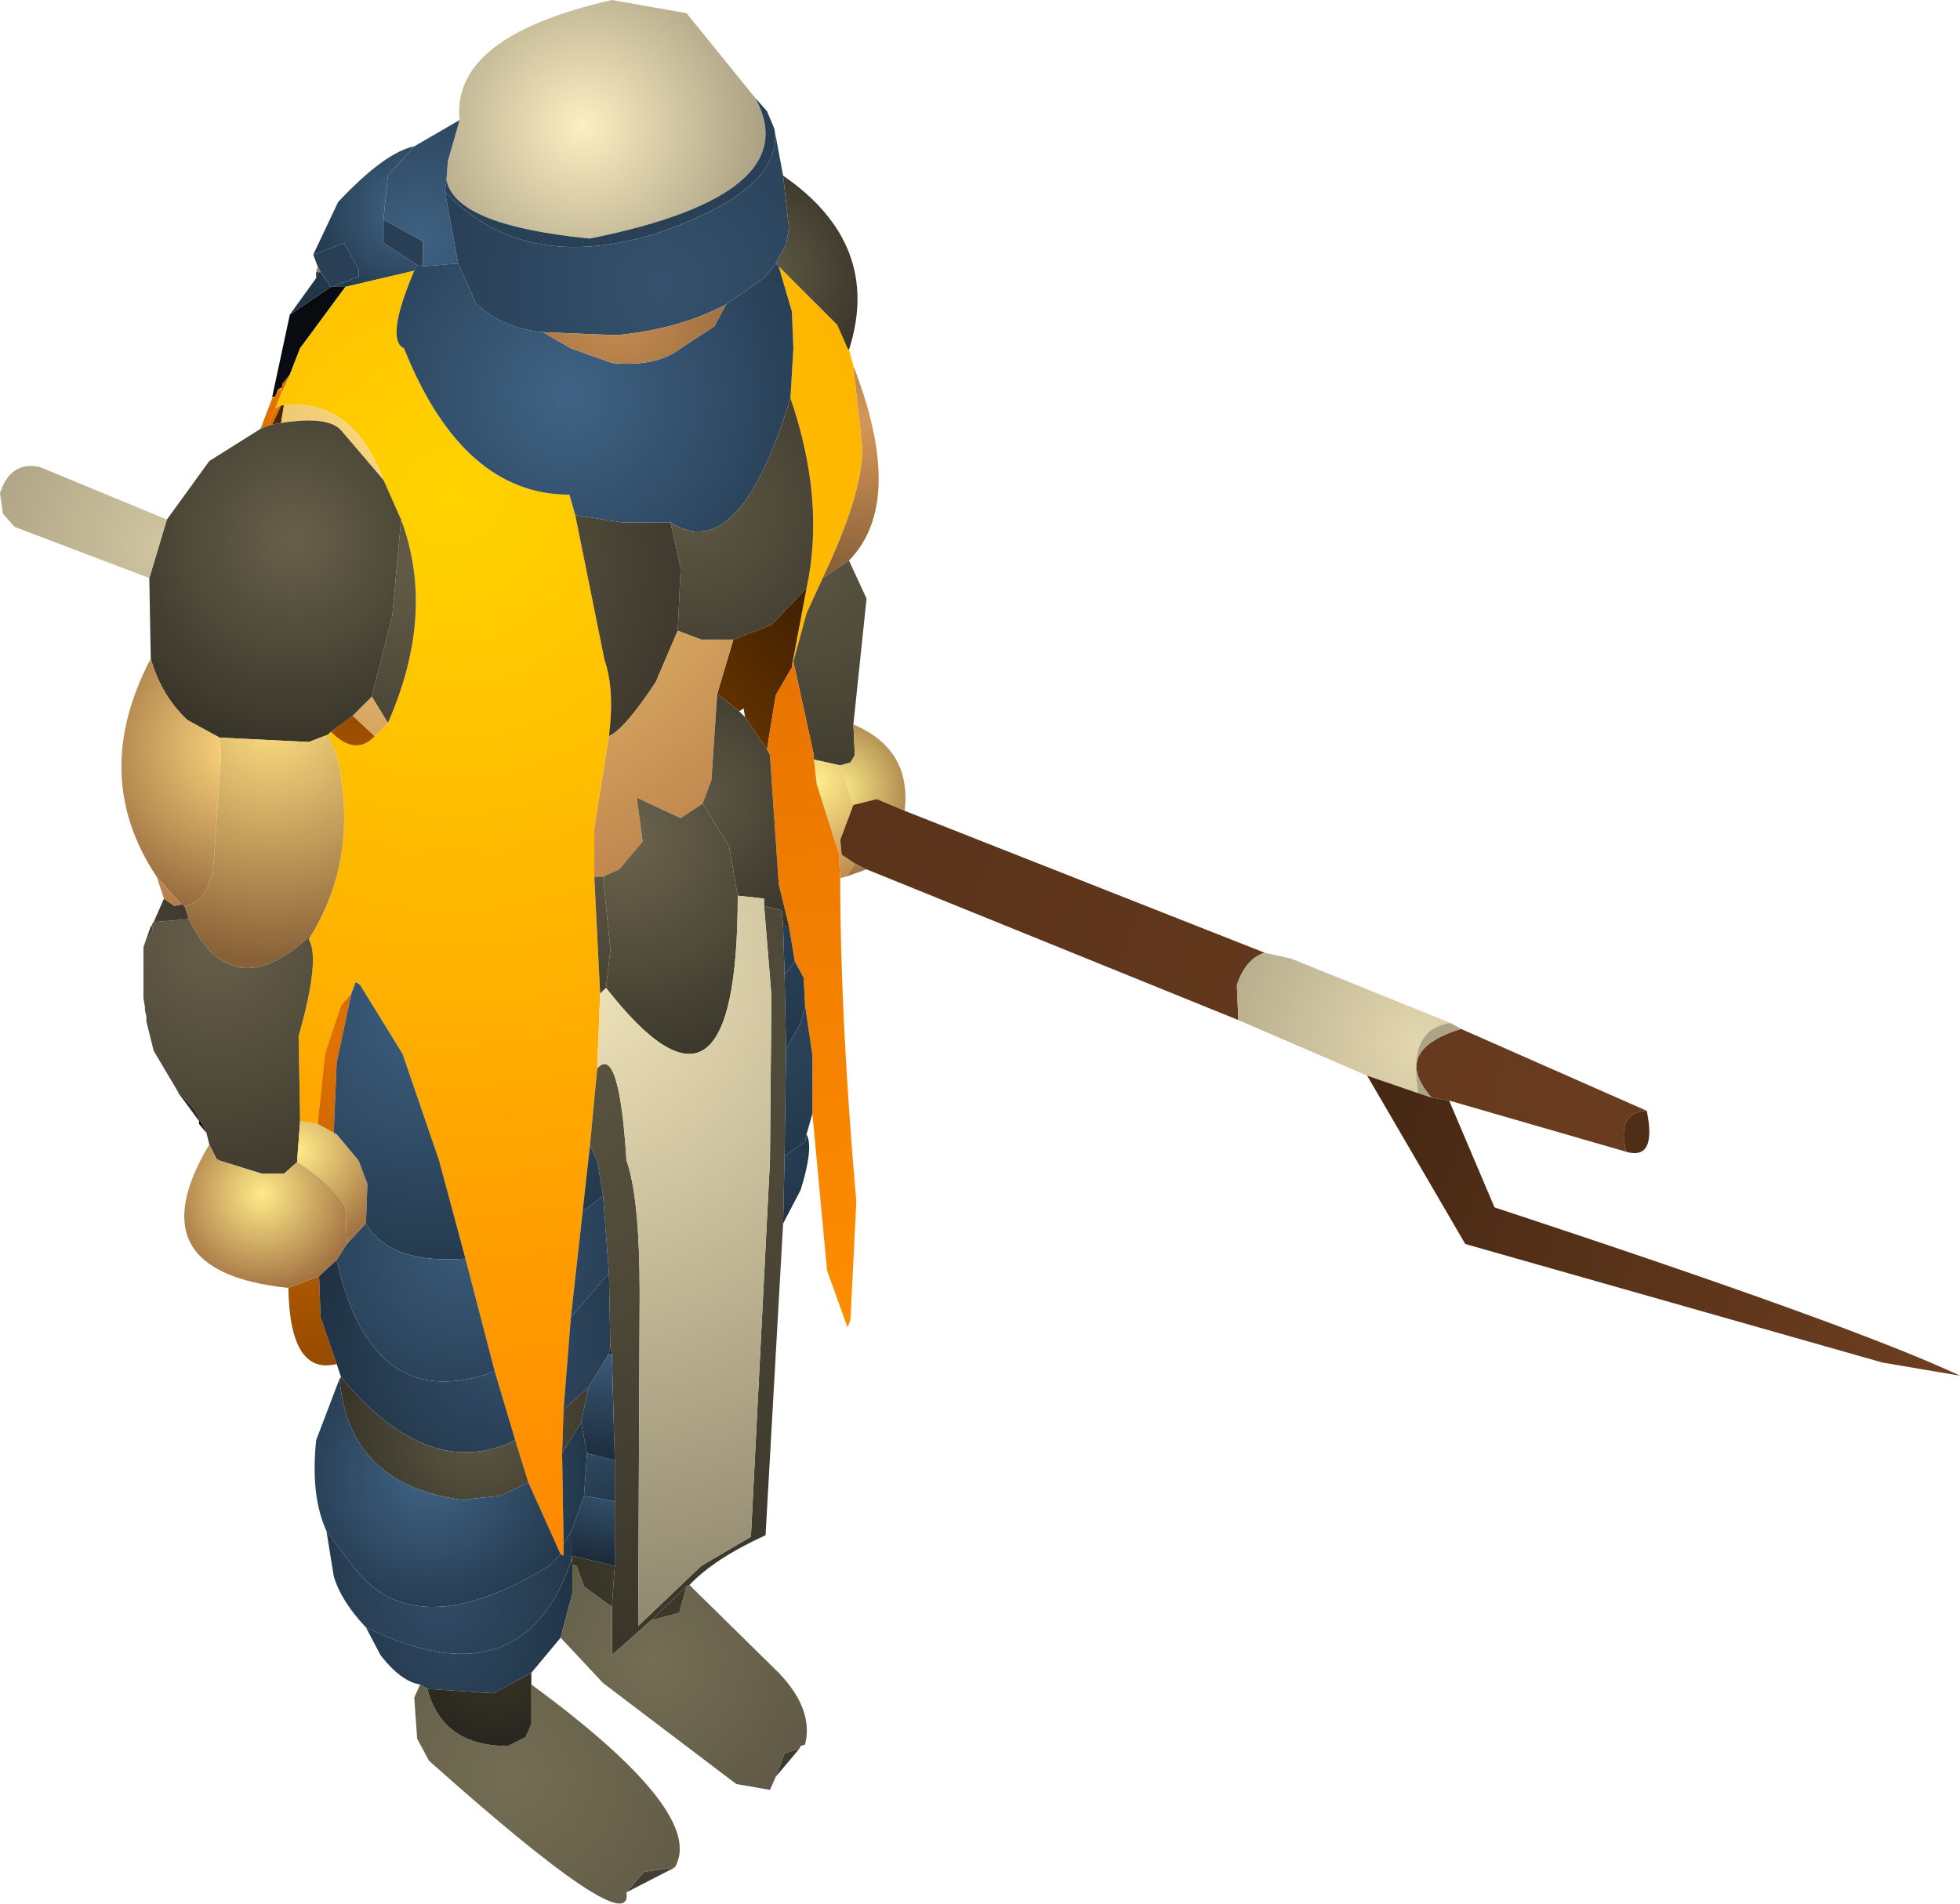 <?xml version="1.0" encoding="UTF-8" standalone="no"?>
<svg xmlns:ffdec="https://www.free-decompiler.com/flash" xmlns:xlink="http://www.w3.org/1999/xlink" ffdec:objectType="shape" height="65.05px" width="66.95px" xmlns="http://www.w3.org/2000/svg">
  <g transform="matrix(1.0, 0.0, 0.0, 1.0, 19.35, 56.55)">
    <path d="M-4.1 -50.4 L-4.05 -51.05 -3.65 -52.45 Q-3.95 -55.3 1.55 -56.55 L4.1 -56.1 6.45 -53.2 Q8.25 -49.9 0.8 -48.4 -3.8 -48.85 -4.1 -50.4" fill="url(#gradient0)" fill-rule="evenodd" stroke="none"/>
    <path d="M-6.25 -49.05 L-6.1 -50.55 -5.2 -51.55 -3.65 -52.45 -4.05 -51.05 -4.1 -50.4 -4.15 -50.0 -3.7 -47.55 -4.9 -47.45 -4.9 -48.3 -6.25 -49.05" fill="url(#gradient1)" fill-rule="evenodd" stroke="none"/>
    <path d="M-5.2 -51.55 L-6.1 -50.55 -6.25 -49.05 -6.25 -48.25 -5.1 -47.5 -5.2 -47.3 -7.55 -46.75 -8.0 -46.75 -7.1 -47.1 -7.1 -47.35 -7.6 -48.25 -8.65 -47.85 -7.8 -49.65 Q-6.2 -51.35 -5.2 -51.55" fill="url(#gradient2)" fill-rule="evenodd" stroke="none"/>
    <path d="M-8.65 -47.85 L-7.6 -48.25 -7.1 -47.35 -7.1 -47.1 -8.0 -46.75 -8.05 -46.75 -8.4 -47.25 -8.5 -47.45 -8.65 -47.85" fill="url(#gradient3)" fill-rule="evenodd" stroke="none"/>
    <path d="M-8.0 -46.75 L-7.55 -46.75 -9.1 -44.65 -9.45 -43.75 -9.65 -43.5 -9.7 -43.45 -9.7 -43.35 -9.75 -43.3 -9.85 -43.25 -9.95 -43.0 -10.05 -43.0 -9.45 -45.8 -8.05 -46.75 -8.0 -46.75 M-8.9 -24.45 L-8.8 -24.5 -8.8 -24.45 -8.9 -24.45" fill="url(#gradient4)" fill-rule="evenodd" stroke="none"/>
    <path d="M-7.55 -46.75 L-5.2 -47.3 Q-6.2 -44.95 -5.55 -44.65 -3.55 -39.65 0.1 -39.65 L0.3 -38.95 1.3 -34.0 Q1.65 -33.0 1.45 -31.4 L0.95 -28.25 0.95 -26.6 1.15 -22.6 1.05 -20.05 0.8 -17.4 0.55 -15.15 0.15 -11.55 -0.1 -8.4 -0.15 -6.9 -0.1 -3.8 -0.1 -3.4 -0.2 -3.45 -1.3 -5.9 -1.75 -7.35 -2.45 -9.7 -3.45 -13.55 -4.35 -16.9 -5.6 -20.55 -7.05 -22.9 -7.2 -23.0 -7.35 -22.6 -7.7 -22.2 -8.25 -20.55 -8.5 -18.15 -9.1 -18.25 -9.15 -21.15 Q-8.4 -23.8 -8.8 -24.45 L-8.75 -24.55 Q-7.05 -27.3 -7.85 -30.75 L-8.15 -31.45 -8.05 -31.55 Q-7.2 -30.7 -6.55 -31.4 L-6.1 -31.85 Q-4.45 -35.6 -5.65 -38.8 L-6.25 -40.15 Q-7.3 -42.95 -9.65 -42.7 L-9.75 -42.7 -9.95 -42.6 -9.75 -43.1 -9.45 -43.75 -9.1 -44.65 -7.55 -46.75 M7.25 -47.45 L9.25 -45.45 9.6 -44.65 9.65 -44.6 9.8 -44.05 10.1 -41.3 Q10.15 -39.75 8.75 -36.8 L8.2 -35.6 7.75 -33.95 7.7 -33.8 8.2 -36.45 Q8.85 -39.45 7.65 -42.95 L7.75 -44.65 7.7 -45.9 7.25 -47.45" fill="url(#gradient5)" fill-rule="evenodd" stroke="none"/>
    <path d="M-4.9 -47.45 L-3.7 -47.55 -3.1 -46.2 Q-2.25 -45.35 -0.8 -45.2 L0.15 -44.65 1.55 -44.15 Q3.05 -44.0 3.9 -44.65 L5.05 -45.4 5.45 -46.15 6.75 -47.05 7.15 -47.55 7.25 -47.45 7.7 -45.9 7.75 -44.65 7.65 -42.95 Q5.9 -37.2 3.55 -38.7 L1.9 -38.7 0.3 -38.95 0.1 -39.65 Q-3.55 -39.65 -5.55 -44.65 -6.2 -44.95 -5.2 -47.3 L-5.1 -47.5 -4.9 -47.45" fill="url(#gradient6)" fill-rule="evenodd" stroke="none"/>
    <path d="M-6.25 -49.05 L-4.9 -48.3 -4.9 -47.45 -5.1 -47.5 -6.25 -48.25 -6.25 -49.05" fill="url(#gradient7)" fill-rule="evenodd" stroke="none"/>
    <path d="M-4.15 -50.0 L-4.1 -50.4 Q-3.8 -48.85 0.8 -48.4 8.25 -49.9 6.45 -53.2 L6.85 -52.75 7.1 -52.15 Q7.45 -50.05 3.0 -48.55 -1.5 -47.2 -4.15 -50.0" fill="url(#gradient8)" fill-rule="evenodd" stroke="none"/>
    <path d="M-3.7 -47.55 L-4.15 -50.0 Q-1.5 -47.2 3.0 -48.55 7.45 -50.05 7.1 -52.15 L7.4 -50.55 7.6 -48.75 7.5 -48.2 7.15 -47.55 6.75 -47.05 5.45 -46.15 Q3.85 -45.3 1.7 -45.1 L-0.8 -45.2 Q-2.25 -45.35 -3.1 -46.2 L-3.7 -47.55" fill="url(#gradient9)" fill-rule="evenodd" stroke="none"/>
    <path d="M7.15 -47.55 L7.5 -48.2 7.6 -48.75 7.4 -50.55 Q10.8 -48.2 9.65 -44.6 L9.6 -44.65 9.25 -45.45 7.25 -47.45 7.15 -47.55" fill="url(#gradient10)" fill-rule="evenodd" stroke="none"/>
    <path d="M5.45 -46.15 L5.05 -45.4 3.9 -44.65 Q3.05 -44.0 1.55 -44.15 L0.15 -44.65 -0.8 -45.2 1.7 -45.1 Q3.85 -45.3 5.45 -46.15" fill="url(#gradient11)" fill-rule="evenodd" stroke="none"/>
    <path d="M-8.55 -47.25 L-8.5 -47.45 -8.4 -47.25 -8.45 -47.25 -8.55 -47.25" fill="url(#gradient12)" fill-rule="evenodd" stroke="none"/>
    <path d="M-8.55 -47.05 L-8.55 -47.25 -8.45 -47.25 -8.55 -47.05" fill="url(#gradient13)" fill-rule="evenodd" stroke="none"/>
    <path d="M-9.45 -45.8 L-8.55 -47.05 -8.45 -47.25 -8.4 -47.25 -8.05 -46.75 -9.45 -45.8" fill="url(#gradient14)" fill-rule="evenodd" stroke="none"/>
    <path d="M8.2 -36.45 L7.0 -35.2 5.7 -34.7 4.6 -34.7 3.8 -35.0 3.9 -37.15 3.55 -38.7 Q5.9 -37.2 7.65 -42.95 8.85 -39.45 8.2 -36.45" fill="url(#gradient15)" fill-rule="evenodd" stroke="none"/>
    <path d="M3.55 -38.7 L3.9 -37.15 3.8 -35.0 3.05 -33.25 Q2.0 -31.65 1.45 -31.4 1.65 -33.0 1.3 -34.0 L0.3 -38.95 1.9 -38.7 3.55 -38.7 M-5.65 -38.8 Q-4.45 -35.6 -6.1 -31.85 L-6.65 -32.75 -5.95 -35.5 -5.65 -38.8" fill="url(#gradient16)" fill-rule="evenodd" stroke="none"/>
    <path d="M-9.45 -43.75 L-9.75 -43.1 -9.75 -43.25 -9.75 -43.3 -9.7 -43.35 -9.7 -43.45 -9.65 -43.5 -9.45 -43.75 M-9.95 -42.6 L-9.75 -42.7 -10.05 -42.05 -10.2 -42.0 -9.95 -42.6" fill="url(#gradient17)" fill-rule="evenodd" stroke="none"/>
    <path d="M-10.05 -42.95 L-10.05 -43.0 -9.95 -43.0 -9.95 -42.95 -10.05 -42.95 M-9.75 -43.3 L-9.75 -43.25 -9.85 -43.25 -9.75 -43.3" fill="url(#gradient18)" fill-rule="evenodd" stroke="none"/>
    <path d="M-10.45 -41.9 L-10.05 -42.95 -9.95 -42.95 -9.95 -43.0 -9.85 -43.25 -9.75 -43.25 -9.75 -43.1 -9.95 -42.6 -10.2 -42.0 -10.45 -41.9" fill="url(#gradient19)" fill-rule="evenodd" stroke="none"/>
    <path d="M9.8 -44.05 Q11.6 -39.4 9.65 -37.4 L8.75 -36.8 Q10.15 -39.75 10.1 -41.3 L9.8 -44.05" fill="url(#gradient20)" fill-rule="evenodd" stroke="none"/>
    <path d="M9.65 -37.4 L10.25 -36.1 9.8 -31.8 9.85 -30.75 9.7 -30.5 9.35 -30.4 8.45 -30.6 8.45 -30.75 7.75 -33.95 8.2 -35.6 8.75 -36.8 9.65 -37.4" fill="url(#gradient21)" fill-rule="evenodd" stroke="none"/>
    <path d="M-7.85 -9.95 Q-9.45 -9.55 -9.5 -12.55 L-8.45 -12.95 -8.4 -11.55 -7.85 -9.95 M5.7 -34.7 L7.0 -35.2 8.2 -36.45 7.7 -33.8 7.7 -33.75 7.15 -32.8 6.85 -30.95 6.1 -32.05 6.05 -32.35 5.9 -32.25 5.15 -32.85 5.7 -34.7 M-9.75 -42.7 L-9.65 -42.7 -9.75 -42.1 -10.05 -42.05 -9.75 -42.7 M-6.55 -31.4 Q-7.2 -30.7 -8.05 -31.55 L-7.3 -32.1 -6.55 -31.4 M-8.75 -24.55 L-8.8 -24.45 -8.8 -24.5 -8.75 -24.55 M-8.5 -18.15 L-8.25 -20.55 -7.7 -22.2 -7.35 -22.6 -7.85 -20.25 -7.95 -17.85 -8.5 -18.15" fill="url(#gradient22)" fill-rule="evenodd" stroke="none"/>
    <path d="M3.8 -35.0 L4.6 -34.7 5.7 -34.7 5.15 -32.85 4.95 -29.9 4.65 -29.1 3.9 -28.6 2.4 -29.3 2.6 -27.8 1.8 -26.85 1.25 -26.6 0.95 -26.6 0.95 -28.25 1.45 -31.4 Q2.0 -31.65 3.05 -33.25 L3.8 -35.0 M-9.65 -42.7 Q-7.3 -42.95 -6.25 -40.15 L-7.7 -41.85 Q-8.15 -42.35 -9.75 -42.1 L-9.65 -42.7 M-6.1 -31.85 L-6.55 -31.4 -7.3 -32.1 -6.65 -32.75 -6.1 -31.85" fill="url(#gradient23)" fill-rule="evenodd" stroke="none"/>
    <path d="M-14.2 -34.05 L-14.25 -36.8 -13.65 -38.8 -12.2 -40.8 -10.45 -41.9 -10.2 -42.0 -10.05 -42.05 -9.75 -42.1 Q-8.15 -42.35 -7.7 -41.85 L-6.25 -40.15 -5.65 -38.8 -5.95 -35.5 -6.65 -32.75 -7.3 -32.1 -8.05 -31.55 -8.15 -31.45 -8.8 -31.2 -11.85 -31.35 -12.95 -31.95 Q-13.85 -32.8 -14.2 -34.05" fill="url(#gradient24)" fill-rule="evenodd" stroke="none"/>
    <path d="M-14.25 -36.8 L-18.85 -38.55 -19.25 -39.0 -19.35 -39.7 Q-19.0 -40.8 -18.0 -40.6 L-13.65 -38.8 -14.25 -36.8" fill="url(#gradient25)" fill-rule="evenodd" stroke="none"/>
    <path d="M-8.15 -31.45 L-7.85 -30.75 Q-7.05 -27.3 -8.75 -24.55 L-8.8 -24.5 -8.9 -24.45 Q-11.45 -22.2 -12.9 -25.15 L-13.05 -25.6 Q-12.2 -25.75 -12.05 -27.05 L-11.8 -30.75 -11.85 -31.35 -8.8 -31.2 -8.15 -31.45" fill="url(#gradient26)" fill-rule="evenodd" stroke="none"/>
    <path d="M-14.0 -26.6 Q-16.3 -30.05 -14.2 -34.05 -13.85 -32.8 -12.95 -31.95 L-11.85 -31.35 -11.8 -30.75 -12.05 -27.05 Q-12.2 -25.75 -13.05 -25.6 L-13.15 -25.65 -14.0 -26.6" fill="url(#gradient27)" fill-rule="evenodd" stroke="none"/>
    <path d="M9.8 -31.8 Q11.8 -30.95 11.55 -28.85 L10.6 -29.25 9.8 -29.05 9.35 -30.4 9.7 -30.5 9.85 -30.75 9.8 -31.8 M10.25 -26.85 L9.55 -26.6 9.85 -27.05 10.25 -26.85" fill="url(#gradient28)" fill-rule="evenodd" stroke="none"/>
    <path d="M9.55 -26.6 L9.35 -26.55 9.3 -27.4 8.55 -29.75 8.45 -30.6 9.35 -30.4 9.8 -29.05 9.35 -27.85 9.4 -27.35 9.85 -27.05 9.55 -26.6" fill="url(#gradient29)" fill-rule="evenodd" stroke="none"/>
    <path d="M9.35 -26.55 Q9.35 -21.8 9.9 -15.5 L9.7 -11.45 9.6 -11.2 8.9 -13.15 8.4 -18.5 8.4 -20.5 8.15 -22.2 8.1 -23.15 7.8 -23.7 7.6 -24.9 7.25 -26.35 6.95 -30.75 6.85 -30.95 7.15 -32.8 7.7 -33.75 7.7 -33.8 7.75 -33.95 8.45 -30.75 8.45 -30.6 8.55 -29.75 9.3 -27.4 9.35 -26.55" fill="url(#gradient30)" fill-rule="evenodd" stroke="none"/>
    <path d="M5.15 -32.85 L5.9 -32.25 6.1 -32.05 6.85 -30.95 6.95 -30.75 7.25 -26.35 7.6 -24.9 7.4 -24.9 7.35 -25.45 6.75 -25.6 6.75 -25.85 5.85 -25.95 5.55 -27.65 4.65 -29.1 4.95 -29.9 5.15 -32.85" fill="url(#gradient31)" fill-rule="evenodd" stroke="none"/>
    <path d="M4.65 -29.1 L5.55 -27.65 5.85 -25.95 Q5.85 -17.05 1.35 -22.8 L1.5 -24.1 1.25 -26.6 1.8 -26.85 2.6 -27.8 2.4 -29.3 3.9 -28.6 4.65 -29.1" fill="url(#gradient32)" fill-rule="evenodd" stroke="none"/>
    <path d="M1.15 -22.6 L0.95 -26.6 1.25 -26.6 1.5 -24.1 1.35 -22.8 1.15 -22.6" fill="url(#gradient33)" fill-rule="evenodd" stroke="none"/>
    <path d="M-12.2 -17.45 L-12.3 -17.85 -12.5 -18.25 -12.7 -18.65 -13.3 -19.3 -14.1 -20.65 -14.35 -21.65 -14.35 -21.8 -14.35 -22.05 -14.4 -22.05 -14.4 -22.15 -14.45 -22.45 -14.45 -24.2 -14.15 -24.75 -14.15 -24.9 -14.15 -24.95 -14.15 -25.0 -14.1 -25.05 -12.9 -25.15 Q-11.45 -22.2 -8.9 -24.45 L-8.8 -24.45 Q-8.4 -23.8 -9.15 -21.15 L-9.1 -18.25 -9.2 -16.9 -9.2 -16.85 -9.65 -16.45 -10.4 -16.45 -11.85 -16.9 -11.95 -16.95 -12.0 -17.05 -12.2 -17.45" fill="url(#gradient34)" fill-rule="evenodd" stroke="none"/>
    <path d="M-14.35 -21.8 L-14.4 -22.05 -14.35 -22.05 -14.35 -21.8 M-14.45 -24.2 L-14.2 -24.9 -14.15 -24.9 -14.15 -24.75 -14.45 -24.2 M-14.1 -25.05 L-13.75 -25.85 -13.4 -25.6 -13.15 -25.65 -13.05 -25.6 -12.9 -25.15 -14.1 -25.05" fill="url(#gradient35)" fill-rule="evenodd" stroke="none"/>
    <path d="M-13.75 -25.85 L-14.0 -26.6 -13.15 -25.65 -13.4 -25.6 -13.75 -25.85" fill="url(#gradient36)" fill-rule="evenodd" stroke="none"/>
    <path d="M7.4 -24.9 L7.6 -24.9 7.8 -23.7 7.45 -23.25 7.4 -24.9" fill="url(#gradient37)" fill-rule="evenodd" stroke="none"/>
    <path d="M7.4 -14.75 L6.8 -4.1 Q5.05 -3.3 4.2 -2.4 L4.1 -2.35 2.9 -1.2 1.55 0.0 1.55 -1.65 1.65 -3.05 1.65 -5.25 1.65 -6.65 1.55 -10.3 1.5 -10.5 1.45 -13.05 1.25 -15.7 1.05 -16.9 0.8 -17.4 1.05 -20.05 Q1.8 -20.9 2.05 -16.9 2.5 -15.65 2.5 -12.35 L2.45 -1.0 4.6 -3.05 6.3 -4.05 6.95 -16.9 7.0 -22.55 6.75 -25.6 7.35 -25.45 7.4 -24.9 7.45 -23.25 7.5 -20.7 7.45 -17.05 7.4 -14.75" fill="url(#gradient38)" fill-rule="evenodd" stroke="none"/>
    <path d="M5.85 -25.95 L6.75 -25.85 6.75 -25.6 7.0 -22.55 6.95 -16.9 6.3 -4.05 4.6 -3.05 2.45 -1.0 2.5 -12.35 Q2.5 -15.65 2.05 -16.9 1.8 -20.9 1.05 -20.05 L1.15 -22.6 1.35 -22.8 Q5.85 -17.05 5.85 -25.95" fill="url(#gradient39)" fill-rule="evenodd" stroke="none"/>
    <path d="M11.55 -28.85 L23.85 -24.0 Q23.2 -23.8 22.9 -22.9 L22.95 -21.7 10.25 -26.85 9.85 -27.05 9.4 -27.35 9.35 -27.85 9.8 -29.05 10.6 -29.25 11.55 -28.85 M30.55 -21.4 L36.9 -18.6 Q35.85 -18.55 36.2 -17.2 L30.15 -18.95 29.55 -19.05 Q28.15 -20.65 30.55 -21.4" fill="url(#gradient40)" fill-rule="evenodd" stroke="none"/>
    <path d="M23.85 -24.0 L24.75 -23.8 30.2 -21.6 Q28.7 -21.4 29.1 -19.2 L27.35 -19.8 22.95 -21.7 22.9 -22.9 Q23.2 -23.8 23.85 -24.0" fill="url(#gradient41)" fill-rule="evenodd" stroke="none"/>
    <path d="M-14.2 -24.9 L-14.15 -24.95 -14.15 -24.9 -14.2 -24.9" fill="url(#gradient42)" fill-rule="evenodd" stroke="none"/>
    <path d="M7.8 -23.7 L8.1 -23.15 8.15 -22.2 8.0 -21.6 7.5 -20.7 7.45 -23.25 7.8 -23.7" fill="url(#gradient43)" fill-rule="evenodd" stroke="none"/>
    <path d="M-9.1 -18.25 L-8.5 -18.15 -7.95 -17.85 -7.85 -17.8 -7.1 -16.9 -6.8 -16.1 -6.85 -14.75 -7.5 -14.05 -7.55 -15.3 Q-8.0 -16.1 -9.2 -16.85 L-9.2 -16.9 -9.1 -18.25" fill="url(#gradient44)" fill-rule="evenodd" stroke="none"/>
    <path d="M-9.5 -12.55 Q-14.8 -13.1 -12.2 -17.45 L-12.0 -17.05 -11.95 -16.95 -11.85 -16.9 -10.4 -16.45 -9.65 -16.45 -9.2 -16.85 Q-8.0 -16.1 -7.55 -15.3 L-7.5 -14.05 -7.85 -13.5 -8.45 -12.95 -9.5 -12.55" fill="url(#gradient45)" fill-rule="evenodd" stroke="none"/>
    <path d="M-12.3 -17.85 L-12.55 -18.15 -12.55 -18.25 -12.5 -18.25 -12.3 -17.85" fill="url(#gradient46)" fill-rule="evenodd" stroke="none"/>
    <path d="M-12.55 -18.25 L-13.25 -19.2 -13.3 -19.3 -12.7 -18.65 -12.5 -18.25 -12.55 -18.25" fill="url(#gradient47)" fill-rule="evenodd" stroke="none"/>
    <path d="M-7.35 -22.6 L-7.2 -23.0 -7.05 -22.9 -5.6 -20.55 -4.35 -16.9 -3.45 -13.55 Q-6.05 -13.35 -6.85 -14.75 L-6.8 -16.1 -7.1 -16.9 -7.85 -17.8 -7.95 -17.85 -7.85 -20.25 -7.35 -22.6 M0.55 -15.15 L0.8 -17.4 1.05 -16.9 1.25 -15.7 0.55 -15.15" fill="url(#gradient48)" fill-rule="evenodd" stroke="none"/>
    <path d="M8.4 -18.5 L8.2 -17.8 8.15 -17.55 7.45 -17.05 7.5 -20.7 8.0 -21.6 8.15 -22.2 8.4 -20.5 8.4 -18.5" fill="url(#gradient49)" fill-rule="evenodd" stroke="none"/>
    <path d="M8.2 -17.8 Q8.45 -17.35 8.0 -15.9 L7.4 -14.75 7.45 -17.05 8.15 -17.55 8.2 -17.8" fill="url(#gradient50)" fill-rule="evenodd" stroke="none"/>
    <path d="M30.2 -21.6 L30.55 -21.4 Q28.15 -20.65 29.55 -19.05 L29.1 -19.2 Q28.7 -21.4 30.2 -21.6" fill="url(#gradient51)" fill-rule="evenodd" stroke="none"/>
    <path d="M30.15 -18.95 L31.7 -15.3 Q44.0 -11.25 47.6 -9.55 L44.95 -10.0 30.7 -14.05 27.35 -19.8 29.1 -19.2 29.55 -19.05 30.15 -18.95" fill="url(#gradient52)" fill-rule="evenodd" stroke="none"/>
    <path d="M36.9 -18.6 Q37.25 -16.9 36.2 -17.2 35.85 -18.55 36.9 -18.6" fill="url(#gradient53)" fill-rule="evenodd" stroke="none"/>
    <path d="M-3.45 -13.55 L-2.45 -9.7 Q-6.65 -8.15 -7.85 -13.5 L-7.5 -14.05 -6.85 -14.75 Q-6.05 -13.35 -3.45 -13.55 M0.15 -11.55 L0.55 -15.15 1.25 -15.7 1.45 -13.05 0.15 -11.55" fill="url(#gradient54)" fill-rule="evenodd" stroke="none"/>
    <path d="M-7.7 -9.5 L-7.85 -9.95 -8.4 -11.55 -8.45 -12.95 -7.85 -13.5 Q-6.65 -8.15 -2.45 -9.7 L-1.75 -7.35 Q-4.7 -5.9 -7.7 -9.5 M-0.1 -8.4 L0.15 -11.55 1.45 -13.05 1.5 -10.5 1.45 -10.3 0.75 -9.15 -0.1 -8.4" fill="url(#gradient55)" fill-rule="evenodd" stroke="none"/>
    <path d="M-7.75 -9.45 L-7.7 -9.5 Q-4.7 -5.9 -1.75 -7.35 L-1.3 -5.9 -2.25 -5.45 -3.2 -5.35 -3.5 -5.3 Q-7.45 -5.8 -7.75 -9.45 M-0.15 -6.9 L-0.1 -8.4 0.75 -9.15 0.5 -7.95 -0.15 -6.9" fill="url(#gradient56)" fill-rule="evenodd" stroke="none"/>
    <path d="M1.55 -10.3 L1.65 -6.65 0.7 -6.9 0.5 -7.95 0.75 -9.15 1.45 -10.3 1.55 -10.3" fill="url(#gradient57)" fill-rule="evenodd" stroke="none"/>
    <path d="M1.5 -10.5 L1.55 -10.3 1.45 -10.3 1.5 -10.5" fill="url(#gradient58)" fill-rule="evenodd" stroke="none"/>
    <path d="M1.65 -6.65 L1.65 -5.25 0.6 -5.45 0.7 -6.9 1.65 -6.65" fill="url(#gradient59)" fill-rule="evenodd" stroke="none"/>
    <path d="M-8.2 -4.25 Q-8.75 -5.45 -8.55 -7.35 L-7.75 -9.45 Q-7.45 -5.8 -3.5 -5.3 L-3.2 -5.35 -2.25 -5.45 -1.3 -5.9 -0.2 -3.45 -0.6 -3.05 Q-5.2 -0.25 -7.3 -3.05 L-8.2 -4.25 M-0.1 -3.8 L-0.15 -6.9 0.5 -7.95 0.7 -6.9 0.6 -5.45 0.2 -4.3 -0.1 -3.8" fill="url(#gradient60)" fill-rule="evenodd" stroke="none"/>
    <path d="M-6.85 -0.95 Q-7.7 -1.85 -7.95 -2.7 L-8.2 -4.25 -7.3 -3.05 Q-5.2 -0.25 -0.6 -3.05 L-0.2 -3.45 -0.1 -3.4 -0.1 -3.8 0.2 -4.3 0.2 -3.4 0.15 -3.2 0.1 -3.05 Q-1.6 1.6 -6.85 -0.95" fill="url(#gradient61)" fill-rule="evenodd" stroke="none"/>
    <path d="M-0.2 -0.6 L-1.2 0.6 -2.5 1.3 -4.75 1.15 -5.0 1.0 Q-5.65 0.9 -6.35 0.0 L-6.85 -0.95 Q-1.6 1.6 0.1 -3.05 L0.15 -3.2 0.2 -3.2 0.2 -3.1 0.2 -2.1 -0.2 -0.6" fill="url(#gradient62)" fill-rule="evenodd" stroke="none"/>
    <path d="M-1.2 1.0 Q4.8 5.4 3.7 7.25 L2.65 7.4 2.05 8.1 Q2.3 9.85 -4.7 3.6 L-5.1 2.85 -5.2 1.45 -5.0 1.0 -4.75 1.15 Q-4.25 3.1 -2.0 3.1 L-1.4 2.8 -1.2 2.35 -1.2 1.0" fill="url(#gradient63)" fill-rule="evenodd" stroke="none"/>
    <path d="M3.7 7.25 L2.05 8.1 2.65 7.4 3.7 7.25" fill="url(#gradient64)" fill-rule="evenodd" stroke="none"/>
    <path d="M-1.2 0.6 L-1.2 1.0 -1.2 2.35 -1.4 2.8 -2.0 3.1 Q-4.25 3.1 -4.75 1.15 L-2.5 1.3 -1.2 0.6" fill="url(#gradient65)" fill-rule="evenodd" stroke="none"/>
    <path d="M4.2 -2.4 L7.25 0.6 Q8.45 1.85 8.15 3.05 L8.0 3.1 7.95 3.2 7.45 3.35 7.15 4.15 6.95 4.6 5.8 4.4 1.25 0.95 -0.2 -0.6 0.2 -2.1 0.2 -3.1 0.35 -3.05 0.6 -2.35 1.55 -1.65 1.55 0.0 2.9 -1.2 3.85 -1.45 4.1 -2.35 4.2 -2.4 M0.2 -3.2 L0.15 -3.2 0.2 -3.4 0.2 -3.2" fill="url(#gradient66)" fill-rule="evenodd" stroke="none"/>
    <path d="M1.65 -3.05 L1.55 -1.65 0.6 -2.35 0.35 -3.05 0.2 -3.1 0.2 -3.2 0.2 -3.4 1.65 -3.05 M2.9 -1.2 L4.1 -2.35 3.85 -1.45 2.9 -1.2" fill="url(#gradient67)" fill-rule="evenodd" stroke="none"/>
    <path d="M1.65 -5.25 L1.65 -3.05 0.2 -3.4 0.2 -4.3 0.6 -5.45 1.65 -5.25" fill="url(#gradient68)" fill-rule="evenodd" stroke="none"/>
    <path d="M7.95 3.2 L7.15 4.15 7.45 3.35 7.95 3.2" fill="url(#gradient69)" fill-rule="evenodd" stroke="none"/>
  </g>
  <defs>
    <radialGradient cx="0" cy="0" gradientTransform="matrix(0.008, 0.0, 0.0, 0.008, 0.55, -52.25)" gradientUnits="userSpaceOnUse" id="gradient0" r="819.2" spreadMethod="pad">
      <stop offset="0.0" stop-color="#fcefc2"/>
      <stop offset="1.0" stop-color="#a69d80"/>
    </radialGradient>
    <radialGradient cx="0" cy="0" gradientTransform="matrix(0.007, 0.0, 0.0, 0.007, -4.95, -48.4)" gradientUnits="userSpaceOnUse" id="gradient1" r="819.2" spreadMethod="pad">
      <stop offset="0.0" stop-color="#3e6182"/>
      <stop offset="1.0" stop-color="#273e53"/>
    </radialGradient>
    <radialGradient cx="0" cy="0" gradientTransform="matrix(0.005, 0.0, 0.0, 0.005, -5.45, -49.35)" gradientUnits="userSpaceOnUse" id="gradient2" r="819.2" spreadMethod="pad">
      <stop offset="0.0" stop-color="#406587"/>
      <stop offset="1.0" stop-color="#1e3041"/>
    </radialGradient>
    <radialGradient cx="0" cy="0" gradientTransform="matrix(0.002, 0.0, 0.0, 0.002, -8.7, -47.95)" gradientUnits="userSpaceOnUse" id="gradient3" r="819.2" spreadMethod="pad">
      <stop offset="0.0" stop-color="#283f55"/>
      <stop offset="1.0" stop-color="#283f55"/>
    </radialGradient>
    <radialGradient cx="0" cy="0" gradientTransform="matrix(0.031, 0.0, 0.0, 0.031, -8.7, -44.2)" gradientUnits="userSpaceOnUse" id="gradient4" r="819.2" spreadMethod="pad">
      <stop offset="0.0" stop-color="#080c10"/>
      <stop offset="1.0" stop-color="#080c10"/>
    </radialGradient>
    <radialGradient cx="0" cy="0" gradientTransform="matrix(0.044, 0.0, 0.0, 0.044, -3.95, -39.55)" gradientUnits="userSpaceOnUse" id="gradient5" r="819.2" spreadMethod="pad">
      <stop offset="0.0" stop-color="#ffd400"/>
      <stop offset="1.0" stop-color="#ff8800"/>
    </radialGradient>
    <radialGradient cx="0" cy="0" gradientTransform="matrix(0.011, 0.0, 0.0, 0.011, 0.05, -43.05)" gradientUnits="userSpaceOnUse" id="gradient6" r="819.2" spreadMethod="pad">
      <stop offset="0.0" stop-color="#3f6385"/>
      <stop offset="1.0" stop-color="#263c51"/>
    </radialGradient>
    <radialGradient cx="0" cy="0" gradientTransform="matrix(0.003, 0.0, 0.0, 0.003, -6.25, -49.25)" gradientUnits="userSpaceOnUse" id="gradient7" r="819.2" spreadMethod="pad">
      <stop offset="0.0" stop-color="#293f55"/>
      <stop offset="1.0" stop-color="#283f55"/>
    </radialGradient>
    <radialGradient cx="0" cy="0" gradientTransform="matrix(0.011, 0.0, 0.0, 0.011, -1.05, -48.35)" gradientUnits="userSpaceOnUse" id="gradient8" r="819.2" spreadMethod="pad">
      <stop offset="0.0" stop-color="#294157"/>
      <stop offset="1.0" stop-color="#293f55"/>
    </radialGradient>
    <radialGradient cx="0" cy="0" gradientTransform="matrix(0.01, 0.0, 0.0, 0.01, 3.2, -46.75)" gradientUnits="userSpaceOnUse" id="gradient9" r="819.2" spreadMethod="pad">
      <stop offset="0.0" stop-color="#34516d"/>
      <stop offset="1.0" stop-color="#283f55"/>
    </radialGradient>
    <radialGradient cx="0" cy="0" gradientTransform="matrix(0.005, 0.0, 0.0, 0.005, 6.55, -47.15)" gradientUnits="userSpaceOnUse" id="gradient10" r="819.2" spreadMethod="pad">
      <stop offset="0.0" stop-color="#625c47"/>
      <stop offset="1.0" stop-color="#383428"/>
    </radialGradient>
    <radialGradient cx="0" cy="0" gradientTransform="matrix(0.005, 0.0, 0.0, 0.005, 1.65, -45.9)" gradientUnits="userSpaceOnUse" id="gradient11" r="819.2" spreadMethod="pad">
      <stop offset="0.0" stop-color="#c88d52"/>
      <stop offset="1.0" stop-color="#9d6f40"/>
    </radialGradient>
    <radialGradient cx="0" cy="0" gradientTransform="matrix(0.002, 0.0, 0.0, 0.002, -7.0, -48.25)" gradientUnits="userSpaceOnUse" id="gradient12" r="819.2" spreadMethod="pad">
      <stop offset="0.0" stop-color="#9b9377"/>
      <stop offset="1.0" stop-color="#8c856c"/>
    </radialGradient>
    <radialGradient cx="0" cy="0" gradientTransform="matrix(0.004, 0.0, 0.0, 0.004, -8.4, -47.85)" gradientUnits="userSpaceOnUse" id="gradient13" r="819.2" spreadMethod="pad">
      <stop offset="0.0" stop-color="#1f1e18"/>
      <stop offset="1.0" stop-color="#1f1e18"/>
    </radialGradient>
    <radialGradient cx="0" cy="0" gradientTransform="matrix(0.003, 0.0, 0.0, 0.003, -7.85, -47.15)" gradientUnits="userSpaceOnUse" id="gradient14" r="819.2" spreadMethod="pad">
      <stop offset="0.0" stop-color="#24384b"/>
      <stop offset="1.0" stop-color="#1f3142"/>
    </radialGradient>
    <radialGradient cx="0" cy="0" gradientTransform="matrix(0.006, 0.0, 0.0, 0.006, 4.25, -39.2)" gradientUnits="userSpaceOnUse" id="gradient15" r="819.2" spreadMethod="pad">
      <stop offset="0.0" stop-color="#5e5844"/>
      <stop offset="1.0" stop-color="#464133"/>
    </radialGradient>
    <radialGradient cx="0" cy="0" gradientTransform="matrix(0.01, 0.0, 0.0, 0.01, -4.5, -37.3)" gradientUnits="userSpaceOnUse" id="gradient16" r="819.2" spreadMethod="pad">
      <stop offset="0.0" stop-color="#645d48"/>
      <stop offset="1.0" stop-color="#403b2e"/>
    </radialGradient>
    <radialGradient cx="0" cy="0" gradientTransform="matrix(0.003, 0.0, 0.0, 0.003, -10.0, -42.75)" gradientUnits="userSpaceOnUse" id="gradient17" r="819.2" spreadMethod="pad">
      <stop offset="0.0" stop-color="#ee7700"/>
      <stop offset="1.0" stop-color="#a05000"/>
    </radialGradient>
    <radialGradient cx="0" cy="0" gradientTransform="matrix(0.005, 0.0, 0.0, 0.005, -10.75, -41.25)" gradientUnits="userSpaceOnUse" id="gradient18" r="819.2" spreadMethod="pad">
      <stop offset="0.0" stop-color="#ff8e00"/>
      <stop offset="1.0" stop-color="#f98300"/>
    </radialGradient>
    <radialGradient cx="0" cy="0" gradientTransform="matrix(0.006, 0.0, 0.0, 0.006, -9.05, -44.65)" gradientUnits="userSpaceOnUse" id="gradient19" r="819.2" spreadMethod="pad">
      <stop offset="0.0" stop-color="#ee7800"/>
      <stop offset="1.0" stop-color="#d56b00"/>
    </radialGradient>
    <radialGradient cx="0" cy="0" gradientTransform="matrix(0.007, 0.0, 0.0, 0.007, 9.9, -42.15)" gradientUnits="userSpaceOnUse" id="gradient20" r="819.2" spreadMethod="pad">
      <stop offset="0.0" stop-color="#d89859"/>
      <stop offset="1.0" stop-color="#7e5934"/>
    </radialGradient>
    <radialGradient cx="0" cy="0" gradientTransform="matrix(0.009, 0.0, 0.0, 0.009, 8.05, -37.25)" gradientUnits="userSpaceOnUse" id="gradient21" r="819.2" spreadMethod="pad">
      <stop offset="0.0" stop-color="#5b5642"/>
      <stop offset="1.0" stop-color="#413d2f"/>
    </radialGradient>
    <radialGradient cx="0" cy="0" gradientTransform="matrix(0.03, 0.0, 0.0, 0.03, -9.1, -21.25)" gradientUnits="userSpaceOnUse" id="gradient22" r="819.2" spreadMethod="pad">
      <stop offset="0.0" stop-color="#ea7500"/>
      <stop offset="1.0" stop-color="#331a00"/>
    </radialGradient>
    <radialGradient cx="0" cy="0" gradientTransform="matrix(0.021, 0.0, 0.0, 0.021, -5.4, -42.4)" gradientUnits="userSpaceOnUse" id="gradient23" r="819.2" spreadMethod="pad">
      <stop offset="0.0" stop-color="#ffde81"/>
      <stop offset="1.0" stop-color="#c0874e"/>
    </radialGradient>
    <radialGradient cx="0" cy="0" gradientTransform="matrix(0.009, 0.0, 0.0, 0.009, -9.3, -38.15)" gradientUnits="userSpaceOnUse" id="gradient24" r="819.2" spreadMethod="pad">
      <stop offset="0.0" stop-color="#67604b"/>
      <stop offset="1.0" stop-color="#363327"/>
    </radialGradient>
    <radialGradient cx="0" cy="0" gradientTransform="matrix(0.007, 0.0, 0.0, 0.007, -13.8, -37.95)" gradientUnits="userSpaceOnUse" id="gradient25" r="819.2" spreadMethod="pad">
      <stop offset="0.0" stop-color="#cfc5a0"/>
      <stop offset="1.0" stop-color="#b1a788"/>
    </radialGradient>
    <radialGradient cx="0" cy="0" gradientTransform="matrix(0.01, 0.0, 0.0, 0.01, -10.05, -31.95)" gradientUnits="userSpaceOnUse" id="gradient26" r="819.2" spreadMethod="pad">
      <stop offset="0.0" stop-color="#ffde81"/>
      <stop offset="1.0" stop-color="#896138"/>
    </radialGradient>
    <radialGradient cx="0" cy="0" gradientTransform="matrix(0.007, 0.0, 0.0, 0.007, -11.25, -31.05)" gradientUnits="userSpaceOnUse" id="gradient27" r="819.2" spreadMethod="pad">
      <stop offset="0.0" stop-color="#ffd87e"/>
      <stop offset="1.0" stop-color="#976a3e"/>
    </radialGradient>
    <radialGradient cx="0" cy="0" gradientTransform="matrix(0.004, 0.0, 0.0, 0.004, 9.25, -29.6)" gradientUnits="userSpaceOnUse" id="gradient28" r="819.2" spreadMethod="pad">
      <stop offset="0.0" stop-color="#ffee8a"/>
      <stop offset="1.0" stop-color="#93683c"/>
    </radialGradient>
    <radialGradient cx="0" cy="0" gradientTransform="matrix(0.004, 0.0, 0.0, 0.004, 8.5, -29.85)" gradientUnits="userSpaceOnUse" id="gradient29" r="819.2" spreadMethod="pad">
      <stop offset="0.0" stop-color="#fff08c"/>
      <stop offset="1.0" stop-color="#c38d52"/>
    </radialGradient>
    <radialGradient cx="0" cy="0" gradientTransform="matrix(0.029, 0.0, 0.0, 0.029, 9.6, -11.3)" gradientUnits="userSpaceOnUse" id="gradient30" r="819.2" spreadMethod="pad">
      <stop offset="0.0" stop-color="#ff8d00"/>
      <stop offset="1.0" stop-color="#e77300"/>
    </radialGradient>
    <radialGradient cx="0" cy="0" gradientTransform="matrix(0.007, 0.0, 0.0, 0.007, 4.5, -29.35)" gradientUnits="userSpaceOnUse" id="gradient31" r="819.2" spreadMethod="pad">
      <stop offset="0.0" stop-color="#5d5744"/>
      <stop offset="1.0" stop-color="#353227"/>
    </radialGradient>
    <radialGradient cx="0" cy="0" gradientTransform="matrix(0.01, 0.0, 0.0, 0.01, 1.95, -27.9)" gradientUnits="userSpaceOnUse" id="gradient32" r="819.2" spreadMethod="pad">
      <stop offset="0.0" stop-color="#6b644d"/>
      <stop offset="1.0" stop-color="#383529"/>
    </radialGradient>
    <radialGradient cx="0" cy="0" gradientTransform="matrix(0.007, 0.0, 0.0, 0.007, 0.1, -27.25)" gradientUnits="userSpaceOnUse" id="gradient33" r="819.2" spreadMethod="pad">
      <stop offset="0.0" stop-color="#615a46"/>
      <stop offset="1.0" stop-color="#403c2e"/>
    </radialGradient>
    <radialGradient cx="0" cy="0" gradientTransform="matrix(0.01, 0.0, 0.0, 0.01, -11.95, -24.35)" gradientUnits="userSpaceOnUse" id="gradient34" r="819.2" spreadMethod="pad">
      <stop offset="0.0" stop-color="#665f4a"/>
      <stop offset="1.0" stop-color="#403b2e"/>
    </radialGradient>
    <radialGradient cx="0" cy="0" gradientTransform="matrix(0.006, 0.0, 0.0, 0.006, -14.4, -24.3)" gradientUnits="userSpaceOnUse" id="gradient35" r="819.2" spreadMethod="pad">
      <stop offset="0.0" stop-color="#464133"/>
      <stop offset="1.0" stop-color="#343025"/>
    </radialGradient>
    <radialGradient cx="0" cy="0" gradientTransform="matrix(0.003, 0.0, 0.0, 0.003, -13.9, -27.1)" gradientUnits="userSpaceOnUse" id="gradient36" r="819.2" spreadMethod="pad">
      <stop offset="0.0" stop-color="#c58b51"/>
      <stop offset="1.0" stop-color="#a77645"/>
    </radialGradient>
    <radialGradient cx="0" cy="0" gradientTransform="matrix(0.005, 0.0, 0.0, 0.005, 6.95, -26.4)" gradientUnits="userSpaceOnUse" id="gradient37" r="819.2" spreadMethod="pad">
      <stop offset="0.0" stop-color="#2a4157"/>
      <stop offset="1.0" stop-color="#24394d"/>
    </radialGradient>
    <radialGradient cx="0" cy="0" gradientTransform="matrix(0.026, 0.0, 0.0, 0.026, -1.35, -21.35)" gradientUnits="userSpaceOnUse" id="gradient38" r="819.2" spreadMethod="pad">
      <stop offset="0.0" stop-color="#5d5743"/>
      <stop offset="1.0" stop-color="#393529"/>
    </radialGradient>
    <radialGradient cx="0" cy="0" gradientTransform="matrix(0.028, 0.0, 0.0, 0.028, -0.5, -23.7)" gradientUnits="userSpaceOnUse" id="gradient39" r="819.2" spreadMethod="pad">
      <stop offset="0.0" stop-color="#f4e8bc"/>
      <stop offset="1.0" stop-color="#90886f"/>
    </radialGradient>
    <radialGradient cx="0" cy="0" gradientTransform="matrix(0.042, 0.0, 0.0, 0.042, 36.15, -18.25)" gradientUnits="userSpaceOnUse" id="gradient40" r="819.2" spreadMethod="pad">
      <stop offset="0.0" stop-color="#6a3c1f"/>
      <stop offset="1.0" stop-color="#563119"/>
    </radialGradient>
    <radialGradient cx="0" cy="0" gradientTransform="matrix(0.008, 0.0, 0.0, 0.008, 29.1, -20.85)" gradientUnits="userSpaceOnUse" id="gradient41" r="819.2" spreadMethod="pad">
      <stop offset="0.0" stop-color="#e3d7af"/>
      <stop offset="1.0" stop-color="#b9af8e"/>
    </radialGradient>
    <radialGradient cx="0" cy="0" gradientTransform="matrix(0.002, 0.0, 0.0, 0.002, -14.4, -24.3)" gradientUnits="userSpaceOnUse" id="gradient42" r="819.2" spreadMethod="pad">
      <stop offset="0.0" stop-color="#464133"/>
      <stop offset="1.0" stop-color="#3b372b"/>
    </radialGradient>
    <radialGradient cx="0" cy="0" gradientTransform="matrix(0.005, 0.0, 0.0, 0.005, 7.45, -24.35)" gradientUnits="userSpaceOnUse" id="gradient43" r="819.2" spreadMethod="pad">
      <stop offset="0.0" stop-color="#294056"/>
      <stop offset="1.0" stop-color="#223648"/>
    </radialGradient>
    <radialGradient cx="0" cy="0" gradientTransform="matrix(0.004, 0.0, 0.0, 0.004, -9.15, -17.25)" gradientUnits="userSpaceOnUse" id="gradient44" r="819.2" spreadMethod="pad">
      <stop offset="0.0" stop-color="#ffeb89"/>
      <stop offset="1.0" stop-color="#a47443"/>
    </radialGradient>
    <radialGradient cx="0" cy="0" gradientTransform="matrix(0.004, 0.0, 0.0, 0.004, -10.4, -15.75)" gradientUnits="userSpaceOnUse" id="gradient45" r="819.2" spreadMethod="pad">
      <stop offset="0.0" stop-color="#ffeb89"/>
      <stop offset="1.0" stop-color="#a47343"/>
    </radialGradient>
    <radialGradient cx="0" cy="0" gradientTransform="matrix(0.002, 0.0, 0.0, 0.002, -12.2, -17.7)" gradientUnits="userSpaceOnUse" id="gradient46" r="819.2" spreadMethod="pad">
      <stop offset="0.0" stop-color="#0c0c09"/>
      <stop offset="1.0" stop-color="#0c0c09"/>
    </radialGradient>
    <radialGradient cx="0" cy="0" gradientTransform="matrix(0.002, 0.0, 0.0, 0.002, -12.7, -18.8)" gradientUnits="userSpaceOnUse" id="gradient47" r="819.2" spreadMethod="pad">
      <stop offset="0.0" stop-color="#302d23"/>
      <stop offset="1.0" stop-color="#2c2920"/>
    </radialGradient>
    <radialGradient cx="0" cy="0" gradientTransform="matrix(0.011, 0.0, 0.0, 0.011, -4.85, -21.7)" gradientUnits="userSpaceOnUse" id="gradient48" r="819.2" spreadMethod="pad">
      <stop offset="0.0" stop-color="#3c5e7e"/>
      <stop offset="1.0" stop-color="#23374a"/>
    </radialGradient>
    <radialGradient cx="0" cy="0" gradientTransform="matrix(0.005, 0.0, 0.0, 0.005, 7.4, -21.0)" gradientUnits="userSpaceOnUse" id="gradient49" r="819.2" spreadMethod="pad">
      <stop offset="0.0" stop-color="#2b435b"/>
      <stop offset="1.0" stop-color="#23374a"/>
    </radialGradient>
    <radialGradient cx="0" cy="0" gradientTransform="matrix(0.003, 0.0, 0.0, 0.003, 7.0, -16.9)" gradientUnits="userSpaceOnUse" id="gradient50" r="819.2" spreadMethod="pad">
      <stop offset="0.0" stop-color="#2a4158"/>
      <stop offset="1.0" stop-color="#1f3142"/>
    </radialGradient>
    <radialGradient cx="0" cy="0" gradientTransform="matrix(0.003, 0.0, 0.0, 0.003, 30.25, -21.65)" gradientUnits="userSpaceOnUse" id="gradient51" r="819.2" spreadMethod="pad">
      <stop offset="0.0" stop-color="#ada486"/>
      <stop offset="1.0" stop-color="#aca485"/>
    </radialGradient>
    <radialGradient cx="0" cy="0" gradientTransform="matrix(0.029, 0.0, 0.0, 0.029, 47.6, -9.6)" gradientUnits="userSpaceOnUse" id="gradient52" r="819.2" spreadMethod="pad">
      <stop offset="0.0" stop-color="#6f3f20"/>
      <stop offset="1.0" stop-color="#432613"/>
    </radialGradient>
    <radialGradient cx="0" cy="0" gradientTransform="matrix(0.002, 0.0, 0.0, 0.002, 37.05, -18.25)" gradientUnits="userSpaceOnUse" id="gradient53" r="819.2" spreadMethod="pad">
      <stop offset="0.0" stop-color="#4f2d17"/>
      <stop offset="1.0" stop-color="#4f2d17"/>
    </radialGradient>
    <radialGradient cx="0" cy="0" gradientTransform="matrix(0.007, 0.0, 0.0, 0.007, -3.55, -13.75)" gradientUnits="userSpaceOnUse" id="gradient54" r="819.2" spreadMethod="pad">
      <stop offset="0.0" stop-color="#395977"/>
      <stop offset="1.0" stop-color="#273e54"/>
    </radialGradient>
    <radialGradient cx="0" cy="0" gradientTransform="matrix(0.008, 0.0, 0.0, 0.008, -2.35, -10.5)" gradientUnits="userSpaceOnUse" id="gradient55" r="819.2" spreadMethod="pad">
      <stop offset="0.0" stop-color="#334f6b"/>
      <stop offset="1.0" stop-color="#1f3142"/>
    </radialGradient>
    <radialGradient cx="0" cy="0" gradientTransform="matrix(0.006, 0.0, 0.0, 0.006, -3.0, -7.7)" gradientUnits="userSpaceOnUse" id="gradient56" r="819.2" spreadMethod="pad">
      <stop offset="0.0" stop-color="#5e5844"/>
      <stop offset="1.0" stop-color="#373428"/>
    </radialGradient>
    <radialGradient cx="0" cy="0" gradientTransform="matrix(0.005, 0.0, 0.0, 0.005, 1.45, -10.95)" gradientUnits="userSpaceOnUse" id="gradient57" r="819.2" spreadMethod="pad">
      <stop offset="0.0" stop-color="#3f6284"/>
      <stop offset="1.0" stop-color="#1e2f3f"/>
    </radialGradient>
    <radialGradient cx="0" cy="0" gradientTransform="matrix(0.002, 0.0, 0.0, 0.002, 0.85, -10.9)" gradientUnits="userSpaceOnUse" id="gradient58" r="819.2" spreadMethod="pad">
      <stop offset="0.0" stop-color="#29261e"/>
      <stop offset="1.0" stop-color="#1c1b14"/>
    </radialGradient>
    <radialGradient cx="0" cy="0" gradientTransform="matrix(0.003, 0.0, 0.0, 0.003, 0.55, -7.65)" gradientUnits="userSpaceOnUse" id="gradient59" r="819.2" spreadMethod="pad">
      <stop offset="0.0" stop-color="#34516d"/>
      <stop offset="1.0" stop-color="#253a4d"/>
    </radialGradient>
    <radialGradient cx="0" cy="0" gradientTransform="matrix(0.007, 0.0, 0.0, 0.007, -4.65, -6.15)" gradientUnits="userSpaceOnUse" id="gradient60" r="819.2" spreadMethod="pad">
      <stop offset="0.0" stop-color="#3f6385"/>
      <stop offset="1.0" stop-color="#213446"/>
    </radialGradient>
    <radialGradient cx="0" cy="0" gradientTransform="matrix(0.007, 0.0, 0.0, 0.007, -4.3, -2.2)" gradientUnits="userSpaceOnUse" id="gradient61" r="819.2" spreadMethod="pad">
      <stop offset="0.0" stop-color="#324d68"/>
      <stop offset="1.0" stop-color="#213345"/>
    </radialGradient>
    <radialGradient cx="0" cy="0" gradientTransform="matrix(0.006, 0.0, 0.0, 0.006, -4.0, -0.45)" gradientUnits="userSpaceOnUse" id="gradient62" r="819.2" spreadMethod="pad">
      <stop offset="0.0" stop-color="#2d465f"/>
      <stop offset="1.0" stop-color="#203344"/>
    </radialGradient>
    <radialGradient cx="0" cy="0" gradientTransform="matrix(0.008, 0.0, 0.0, 0.008, -1.9, 4.1)" gradientUnits="userSpaceOnUse" id="gradient63" r="819.2" spreadMethod="pad">
      <stop offset="0.0" stop-color="#746d54"/>
      <stop offset="1.0" stop-color="#625c47"/>
    </radialGradient>
    <radialGradient cx="0" cy="0" gradientTransform="matrix(0.003, 0.0, 0.0, 0.003, 3.85, 7.05)" gradientUnits="userSpaceOnUse" id="gradient64" r="819.2" spreadMethod="pad">
      <stop offset="0.0" stop-color="#464133"/>
      <stop offset="1.0" stop-color="#403c2e"/>
    </radialGradient>
    <radialGradient cx="0" cy="0" gradientTransform="matrix(0.004, 0.0, 0.0, 0.004, -2.4, 0.0)" gradientUnits="userSpaceOnUse" id="gradient65" r="819.2" spreadMethod="pad">
      <stop offset="0.0" stop-color="#393529"/>
      <stop offset="1.0" stop-color="#27251d"/>
    </radialGradient>
    <radialGradient cx="0" cy="0" gradientTransform="matrix(0.007, 0.0, 0.0, 0.007, 3.0, 0.2)" gradientUnits="userSpaceOnUse" id="gradient66" r="819.2" spreadMethod="pad">
      <stop offset="0.0" stop-color="#756d55"/>
      <stop offset="1.0" stop-color="#605a46"/>
    </radialGradient>
    <radialGradient cx="0" cy="0" gradientTransform="matrix(0.004, 0.0, 0.0, 0.004, 2.95, -3.0)" gradientUnits="userSpaceOnUse" id="gradient67" r="819.2" spreadMethod="pad">
      <stop offset="0.0" stop-color="#423e30"/>
      <stop offset="1.0" stop-color="#333025"/>
    </radialGradient>
    <radialGradient cx="0" cy="0" gradientTransform="matrix(0.004, 0.0, 0.0, 0.004, 1.35, -6.0)" gradientUnits="userSpaceOnUse" id="gradient68" r="819.2" spreadMethod="pad">
      <stop offset="0.0" stop-color="#395a79"/>
      <stop offset="1.0" stop-color="#16232f"/>
    </radialGradient>
    <radialGradient cx="0" cy="0" gradientTransform="matrix(0.003, 0.0, 0.0, 0.003, 8.15, 2.9)" gradientUnits="userSpaceOnUse" id="gradient69" r="819.2" spreadMethod="pad">
      <stop offset="0.0" stop-color="#3f3b2d"/>
      <stop offset="1.0" stop-color="#3b372b"/>
    </radialGradient>
  </defs>
</svg>

